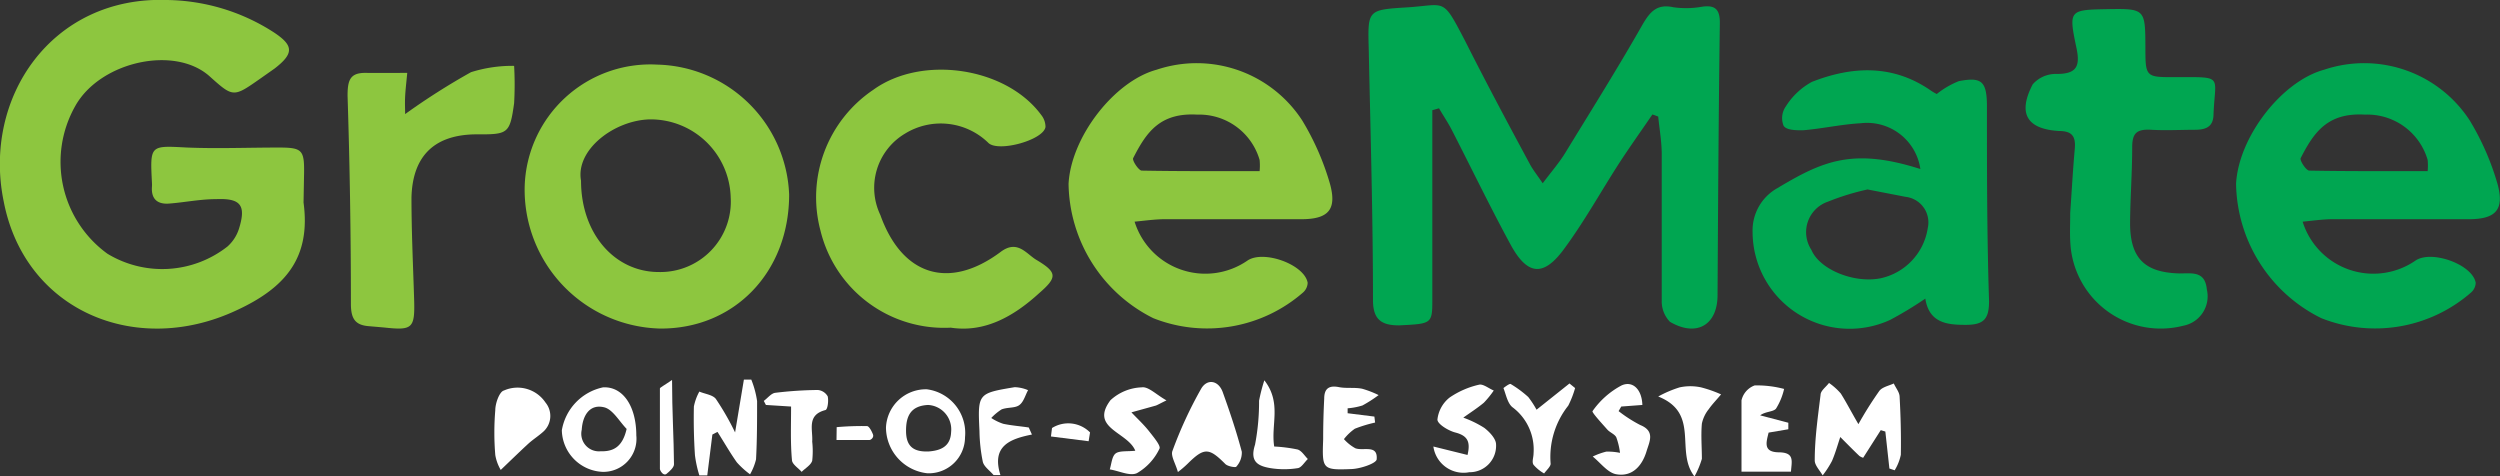 <svg xmlns="http://www.w3.org/2000/svg" viewBox="0 0 141.99 27.06"><rect x="0" y="0" width="141.99" height="27.06" fill="#333333" stroke="none"/><defs><style>.cls-1{fill:#00a651;}.cls-2{fill:#8dc63f;}.cls-3{fill:#fff;}</style></defs><g id="Layer_2" data-name="Layer 2"><g id="Layer_1-2" data-name="Layer 1"><path class="cls-1" d="M81.35,6.26c0,.35,0,.7,0,1,0,3.29,0,6.57,0,9.85,0,1.29-.08,1.28-1.89,1.37-1,0-1.46-.33-1.48-1.38,0-4.76-.14-9.51-.24-14.26C77.68.57,77.65.56,79.9.42s2-.61,3.31,1.9c1.19,2.36,2.44,4.7,3.68,7,.17.32.4.6.73,1.09.5-.67.95-1.18,1.3-1.76,1.48-2.42,3-4.84,4.39-7.29.41-.69.8-1.15,1.72-.95A5.13,5.13,0,0,0,96.68.38c.72-.1,1,.14,1,.9-.07,5.16-.1,10.32-.13,15.48,0,1.7-1.19,2.4-2.7,1.52a1.66,1.66,0,0,1-.47-1.22c0-2.76,0-5.52,0-8.29,0-.72-.13-1.44-.2-2.15l-.33-.12c-.62.91-1.27,1.82-1.87,2.74-1.06,1.64-2,3.35-3.17,4.93s-2.07,1.44-3-.25c-1.18-2.17-2.25-4.39-3.38-6.59-.21-.4-.47-.78-.7-1.18Z"/><path class="cls-2" d="M17.24,11.5c.42,3.12-1,4.84-3.84,6.14-5.7,2.65-12,0-13.19-6.2C-1,5.56,2.93-.23,9.48,0a11.45,11.45,0,0,1,6.06,1.83c1.14.75,1.17,1.2.06,2.06l-.81.57c-1.54,1.08-1.54,1.08-2.89-.13-2-1.78-6.23-.82-7.63,1.7A6.44,6.44,0,0,0,6.1,14.41,6,6,0,0,0,12.92,14a2.26,2.26,0,0,0,.65-1c.42-1.34.11-1.75-1.3-1.69-.88,0-1.76.18-2.64.25-.67.06-1.05-.24-1-.95a1.77,1.77,0,0,0,0-.23c-.11-2.16-.11-2.11,2-2,1.73.07,3.46,0,5.2,0,1.32,0,1.46.13,1.44,1.45Z"/><path class="cls-2" d="M64.44,12.59a4.21,4.21,0,0,0,6.41,2.21c.91-.62,3.24.22,3.42,1.26a.77.77,0,0,1-.26.55,8.29,8.29,0,0,1-8.51,1.46,8.66,8.66,0,0,1-4.81-7.63c.14-2.65,2.58-5.82,5-6.48a7.15,7.15,0,0,1,8.27,2.88,14.88,14.88,0,0,1,1.58,3.61c.4,1.46-.1,2-1.63,2l-7.84,0C65.55,12.46,65.05,12.53,64.44,12.59Zm7.1-2.87a3.21,3.21,0,0,0,0-.64A3.57,3.57,0,0,0,68,6.51c-2.12-.12-2.89,1-3.64,2.47-.07.13.31.7.48.71C67,9.73,69.26,9.72,71.54,9.72Z"/><path class="cls-1" d="M130.78,12.59a4.21,4.21,0,0,0,6.41,2.21c.91-.62,3.24.22,3.42,1.26a.77.77,0,0,1-.26.55,8.29,8.29,0,0,1-8.51,1.46A8.66,8.66,0,0,1,127,10.44c.14-2.65,2.58-5.82,5-6.48a7.15,7.15,0,0,1,8.27,2.88,14.88,14.88,0,0,1,1.58,3.61c.4,1.46-.1,2-1.63,2l-7.84,0C131.89,12.46,131.39,12.53,130.78,12.59Zm7.1-2.87a3.21,3.21,0,0,0,0-.64,3.57,3.57,0,0,0-3.57-2.57c-2.11-.12-2.89,1-3.64,2.47-.07.13.31.7.48.71C133.37,9.73,135.61,9.72,137.88,9.72Z"/><path class="cls-1" d="M109.07,9.6A3.06,3.06,0,0,0,105.68,7c-1.1.06-2.19.31-3.29.4-.37,0-.93,0-1.09-.26a1.16,1.16,0,0,1,.13-1.1,4,4,0,0,1,1.48-1.39c2.3-.9,4.6-1,6.75.49a2.85,2.85,0,0,0,.34.2,4.9,4.9,0,0,1,1.25-.73c1.28-.25,1.58,0,1.6,1.33,0,3.72,0,7.44.12,11.16,0,1-.28,1.35-1.32,1.35s-2.08-.09-2.3-1.49a21,21,0,0,1-2,1.21,5.51,5.51,0,0,1-7.81-5,2.75,2.75,0,0,1,1.4-2.48C103.53,9.14,105.24,8.38,109.07,9.6Zm-3,1.16a14.07,14.07,0,0,0-2.24.69,1.83,1.83,0,0,0-.95,2.74c.46,1.11,2.4,1.91,3.91,1.62a3.45,3.45,0,0,0,2.7-2.86,1.46,1.46,0,0,0-1.26-1.77Z"/><path class="cls-2" d="M44.82,11.05c0,4.44-3.15,7.65-7.35,7.61a7.89,7.89,0,0,1-7.67-8.08,7.14,7.14,0,0,1,7.53-6.91A7.68,7.68,0,0,1,44.82,11.05ZM33,10.26c0,3,1.9,5.19,4.42,5.19A4,4,0,0,0,41.5,11.2a4.55,4.55,0,0,0-4.58-4.42C34.9,6.82,32.68,8.5,33,10.26Z"/><path class="cls-1" d="M117.58,12.09c.08-1.15.15-2.41.26-3.65.06-.7-.16-1-.9-1-1.83-.11-2.35-1-1.49-2.65a1.74,1.74,0,0,1,1.37-.59c1.16,0,1.33-.47,1.11-1.5-.45-2.13-.4-2.14,1.75-2.18s2.16,0,2.17,2.12c0,1.75,0,1.75,1.74,1.74h.22c2.47,0,2-.07,1.91,2.08,0,.68-.35.9-1,.91-.85,0-1.7.05-2.55,0s-1.07.23-1.07,1c0,1.43-.11,2.87-.12,4.3,0,2,.83,2.81,2.81,2.86.71,0,1.45-.15,1.55.91A1.7,1.7,0,0,1,124,18.5a5.14,5.14,0,0,1-6.41-4.66C117.55,13.29,117.58,12.74,117.58,12.09Z"/><path class="cls-2" d="M54,18.61A7.23,7.23,0,0,1,46.6,13.1a7.36,7.36,0,0,1,3-8c2.77-2,7.54-1.28,9.53,1.42a1.09,1.09,0,0,1,.25.69c-.11.74-2.64,1.44-3.23.92a3.87,3.87,0,0,0-4.75-.54A3.58,3.58,0,0,0,50,12.21c1.23,3.44,3.89,4.29,6.83,2.1.94-.71,1.44.08,2,.43,1.23.73,1.24,1,.18,1.92C57.54,18,55.9,18.9,54,18.61Z"/><path class="cls-2" d="M23.13,4.14c-.05.54-.1.94-.12,1.34s0,.69,0,1A38.7,38.7,0,0,1,26.75,4.1a7.81,7.81,0,0,1,2.45-.36,18.66,18.66,0,0,1,0,2.12c-.24,1.73-.34,1.78-2.11,1.77-2.37,0-3.66,1.18-3.72,3.59,0,1.92.09,3.83.15,5.75.05,1.68-.07,1.81-1.71,1.63L21,18.53c-.8-.05-1.07-.39-1.07-1.27q0-5.91-.19-11.82c0-.91.15-1.32,1.07-1.3C21.55,4.15,22.31,4.14,23.13,4.14Z"/><path class="cls-3" d="M105.55,24.09a21,21,0,0,1,1.19-1.89c.17-.22.54-.29.82-.42.11.25.32.49.33.74.06,1.1.09,2.21.07,3.31a2.79,2.79,0,0,1-.35.88l-.3-.1-.23-2.1-.26-.08-1,1.57a.82.82,0,0,1-.21-.1c-.37-.35-.73-.72-1.09-1.08-.15.45-.28.92-.47,1.36a5.46,5.46,0,0,1-.53.82c-.16-.28-.46-.58-.45-.86,0-1.24.18-2.48.33-3.71,0-.24.31-.45.48-.68a3.54,3.54,0,0,1,.67.6C104.86,22.84,105.13,23.37,105.55,24.09Z"/><path class="cls-3" d="M66.9,26.81c-.13-.48-.42-.92-.31-1.2a23.54,23.54,0,0,1,1.63-3.53c.34-.59,1-.49,1.24.23.4,1.11.77,2.22,1.07,3.35a1.18,1.18,0,0,1-.31.84c0,.07-.5,0-.64-.16-.92-.92-1.19-.93-2.13,0A5.66,5.66,0,0,1,66.9,26.81Z"/><path class="cls-3" d="M41.75,24.56l.5-3,.42,0A5.32,5.32,0,0,1,43,22.78c0,1.1,0,2.21-.06,3.31a3.22,3.22,0,0,1-.34.85,4.85,4.85,0,0,1-.75-.68c-.39-.55-.73-1.15-1.1-1.73l-.29.15L40.17,27h-.45a6.56,6.56,0,0,1-.25-1.15q-.09-1.38-.06-2.76a2.92,2.92,0,0,1,.31-.85c.32.14.76.18.94.42A15.19,15.19,0,0,1,41.75,24.56Z"/><path class="cls-3" d="M98.91,26.79c0-1.43,0-2.74,0-4.05a1.18,1.18,0,0,1,.75-.85,6.05,6.05,0,0,1,1.67.2,3.62,3.62,0,0,1-.46,1.12c-.16.19-.59.15-.9.38l1.6.42,0,.37-1.12.19c-.13.54-.33,1.11.58,1.12s.73.5.69,1.1Z"/><path class="cls-3" d="M54.81,24.83a2.06,2.06,0,0,1-2.14,2.05,2.63,2.63,0,0,1-2.35-2.6,2.27,2.27,0,0,1,2.32-2.17A2.5,2.5,0,0,1,54.81,24.83Zm-2.05.81c.61-.05,1.23-.24,1.26-1.11A1.39,1.39,0,0,0,52.71,23c-1,.05-1.26.65-1.25,1.5S51.88,25.68,52.76,25.64Z"/><path class="cls-3" d="M36.14,24.73a1.88,1.88,0,0,1-1.91,2.07,2.42,2.42,0,0,1-2.32-2.36A3,3,0,0,1,34.25,22C35.37,21.94,36.14,23.06,36.14,24.73Zm-.55-.37c-.42-.43-.79-1.12-1.29-1.23-.81-.19-1.21.47-1.26,1.28a1,1,0,0,0,1.07,1.22C34.8,25.65,35.35,25.42,35.59,24.36Z"/><path class="cls-3" d="M78.1,24a7.63,7.63,0,0,0-1.15.35,2.87,2.87,0,0,0-.62.59,2.44,2.44,0,0,0,.65.52c.45.17,1.28-.23,1.21.62,0,.23-.91.54-1.42.56-1.68.07-1.68,0-1.62-1.69q0-1.15.06-2.31c0-.57.27-.77.85-.65.43.08.88,0,1.31.09a5.58,5.58,0,0,1,.93.36,7.54,7.54,0,0,1-.92.59,3.79,3.79,0,0,1-.84.16v.28l1.52.19Z"/><path class="cls-3" d="M66.25,22.74c-.43.21-.52.27-.62.3l-1.37.38c.34.36.7.69,1,1.07s.69.85.59,1a3.16,3.16,0,0,1-1.27,1.38c-.4.19-1-.12-1.55-.21.1-.31.12-.75.34-.91s.68-.1,1.11-.15c-.43-1.07-2.61-1.27-1.41-2.87A2.76,2.76,0,0,1,64.84,22C65.22,21.94,65.65,22.4,66.25,22.74Z"/><path class="cls-3" d="M81.41,25.36l1.94.48c.18-.76,0-1.1-.71-1.28-.4-.11-1-.48-1-.73a1.85,1.85,0,0,1,.69-1.25A4.85,4.85,0,0,1,84,21.85c.23-.06.55.21.84.33a5.44,5.44,0,0,1-.56.69c-.37.31-.78.57-1.17.85a6,6,0,0,1,1.19.58c.3.23.67.62.67.94a1.5,1.5,0,0,1-1.52,1.58A1.73,1.73,0,0,1,81.41,25.36Z"/><path class="cls-3" d="M93.28,23l-1.2.09-.15.26a7.76,7.76,0,0,0,1.23.79c.86.35.52.95.36,1.48-.25.84-.82,1.49-1.75,1.31-.48-.1-.88-.66-1.31-1a4,4,0,0,1,.77-.28,3.48,3.48,0,0,1,.78.07,4,4,0,0,0-.21-.88c-.09-.18-.35-.27-.5-.43-.31-.35-.91-1-.85-1.06a4.67,4.67,0,0,1,1.65-1.46C92.72,21.61,93.25,22.1,93.28,23Z"/><path class="cls-3" d="M28.44,26.69a2.46,2.46,0,0,1-.31-.85,15.39,15.39,0,0,1,0-2.54c0-.4.24-1.06.49-1.12a1.91,1.91,0,0,1,2.36.68,1.2,1.2,0,0,1-.16,1.69c-.25.22-.53.4-.78.62C29.57,25.6,29.11,26.05,28.44,26.69Z"/><path class="cls-3" d="M87.27,23.27l1.87-1.49.32.26a5.49,5.49,0,0,1-.39,1,4.69,4.69,0,0,0-1,3.3c0,.16-.24.37-.37.55a2.25,2.25,0,0,1-.6-.49c-.11-.16,0-.42,0-.65a3,3,0,0,0-1.17-2.6c-.3-.21-.39-.72-.54-1.11,0,0,.34-.27.41-.23a6.22,6.22,0,0,1,1,.74A5.38,5.38,0,0,1,87.27,23.27Z"/><path class="cls-3" d="M58.61,24.68c-1.25.25-2.31.65-1.79,2.3h-.39c-.21-.25-.54-.47-.61-.75a9.37,9.37,0,0,1-.19-1.75c-.1-2.13-.1-2.14,2-2.49a2.13,2.13,0,0,1,.76.17c-.16.29-.25.67-.5.85s-.65.11-1,.24a3,3,0,0,0-.59.49,2.84,2.84,0,0,0,.68.33c.47.1,1,.14,1.45.21Z"/><path class="cls-3" d="M96.24,27.06c-1.12-1.43.34-3.58-2.06-4.54A6.43,6.43,0,0,1,95.4,22a2.9,2.9,0,0,1,1.21,0,7,7,0,0,1,1.14.4c-.23.28-.49.54-.7.84a1.94,1.94,0,0,0-.39.82c-.06.66,0,1.33,0,2A4.89,4.89,0,0,1,96.24,27.06Z"/><path class="cls-3" d="M44.93,23.09,43.5,23l-.12-.23c.22-.16.42-.43.65-.46a21.69,21.69,0,0,1,2.42-.16.72.72,0,0,1,.56.36c.06.24,0,.75-.13.78-1.08.28-.7,1.12-.75,1.79a4.93,4.93,0,0,1,0,1.09c-.08.25-.39.42-.6.63-.19-.22-.54-.43-.55-.67C44.89,25.15,44.93,24.16,44.93,23.09Z"/><path class="cls-3" d="M72.37,25.36a8.6,8.6,0,0,1,1.33.17c.23.07.39.35.58.54-.19.18-.37.5-.58.52a4.9,4.9,0,0,1-1.53,0c-.72-.12-1.2-.36-.89-1.33a12.78,12.78,0,0,0,.23-2.5,9.53,9.53,0,0,1,.3-1.16C72.81,22.89,72.17,24.12,72.37,25.36Z"/><path class="cls-3" d="M38.17,21.58c0,1.8.1,3.29.11,4.79,0,.18-.24.39-.42.54s-.38-.18-.38-.28c0-1.52,0-3.05,0-4.57C37.5,22,37.71,21.9,38.17,21.58Z"/><path class="cls-3" d="M47.52,24.26a16.48,16.48,0,0,1,1.72-.06c.12,0,.27.29.34.47s-.12.32-.2.32c-.62,0-1.25,0-1.87,0Z"/><path class="cls-3" d="M61.83,25.06l-2.14-.27.06-.48a1.74,1.74,0,0,1,2.16.25Z"/></g></g></svg>